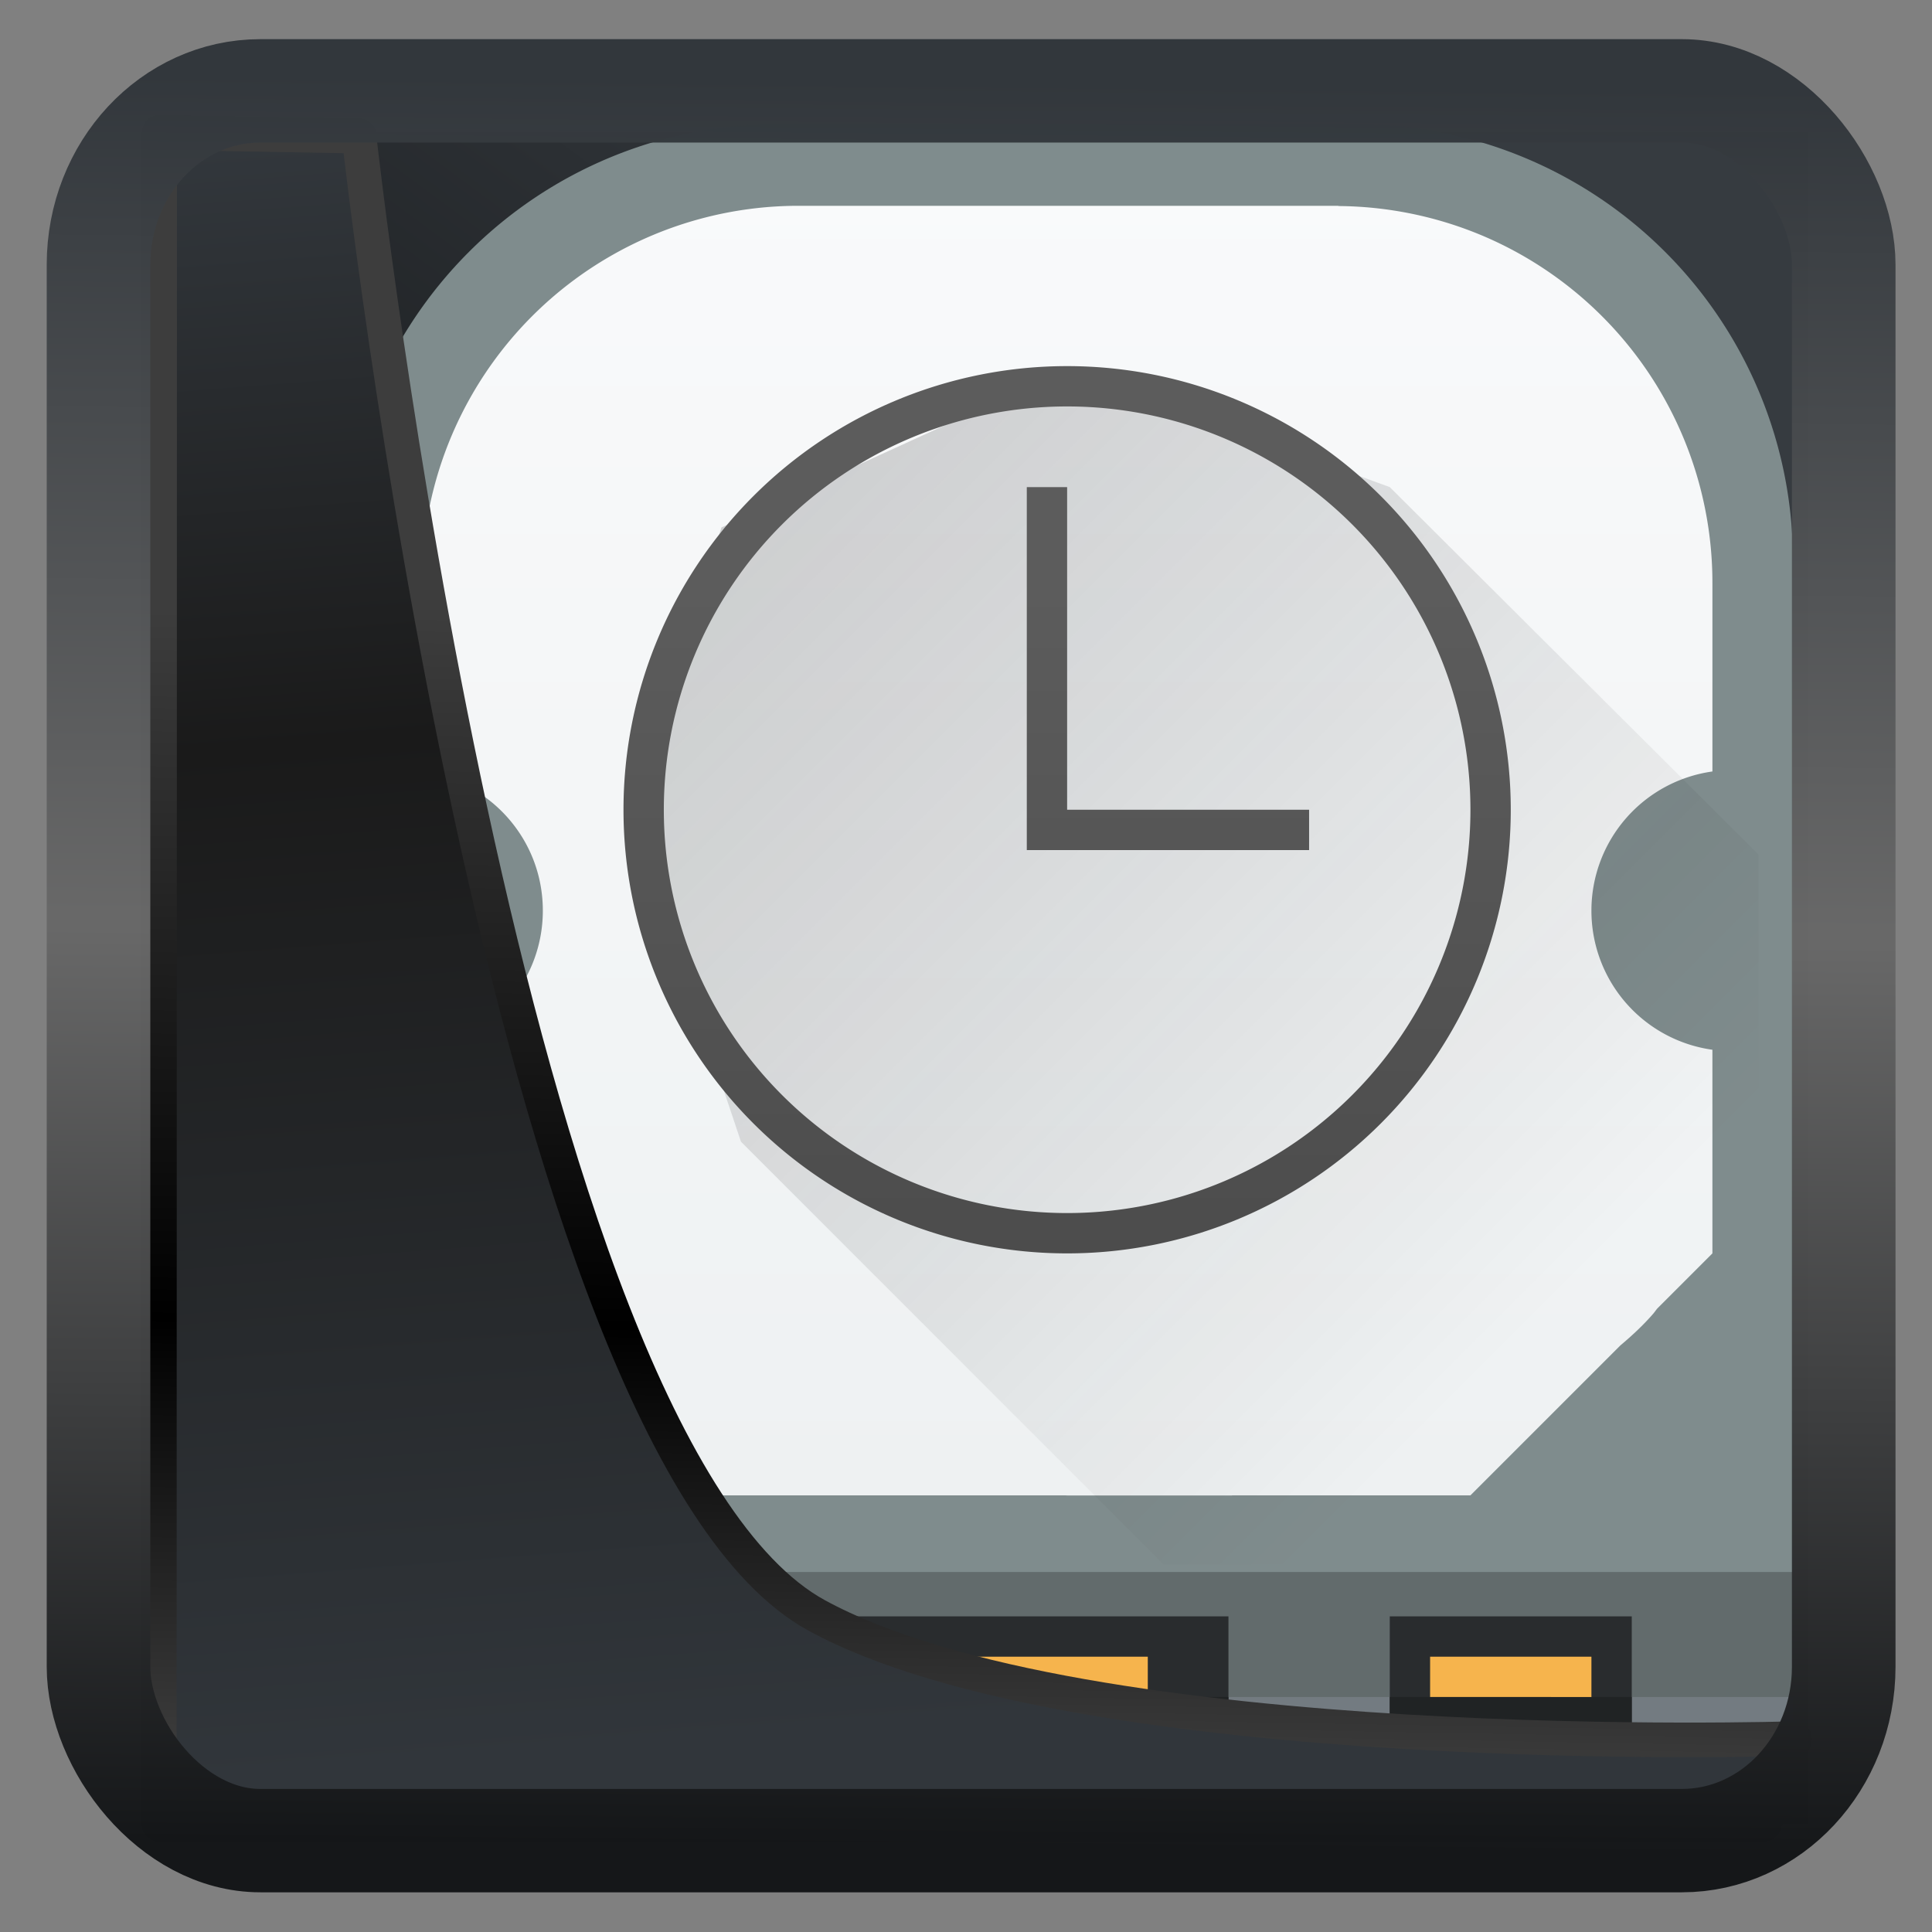 <svg width="32" height="32" version="1.1" viewBox="0 0 32 32" xmlns="http://www.w3.org/2000/svg" xmlns:xlink="http://www.w3.org/1999/xlink">
<rect x="0" y="0" width="32" height="32" fill="#808080" stroke="none"/>
<defs>
<linearGradient id="linearGradient3403" x1="6.949" x2="11.215" y1="4.555" y2="59.052" gradientUnits="userSpaceOnUse">
<stop style="stop-color:#32373c" offset="0"/>
<stop style="stop-color:#1a1a1a" offset=".368"/>
<stop style="stop-color:#31363b" offset="1"/>
</linearGradient>
<linearGradient id="linearGradient20558" x1="25.802" x2="25.111" y1="20.374" y2="58.913" gradientUnits="userSpaceOnUse">
<stop style="stop-color:#3d3d3d" offset="0"/>
<stop offset=".618"/>
<stop style="stop-color:#3d3d3d" offset="1"/>
</linearGradient>
<linearGradient id="linearGradient4557" x1="43.5" x2="44.142" y1="64.012" y2=".306" gradientTransform="translate(.361 -.13)" gradientUnits="userSpaceOnUse">
<stop style="stop-color:#141618" offset="0"/>
<stop style="stop-color:#686868" offset=".518"/>
<stop style="stop-color:#31363b" offset="1"/>
</linearGradient>
<linearGradient id="linearGradient919" x1="7.401" x2="33.063" y1="41.743" y2="7.107" gradientTransform="matrix(.656 0 0 .656 .261 .218)" gradientUnits="userSpaceOnUse">
<stop style="stop-opacity:.996" offset="0"/>
<stop style="stop-color:#353a3f;stop-opacity:.996" offset="1"/>
</linearGradient>
<linearGradient id="e" x1="388.42" x2="0" y1="543.8" y2="503.8" gradientTransform="matrix(1.125,0,0,1,-435.64,-499.8)" gradientUnits="userSpaceOnUse">
<stop stop-color="#7f8c8d" offset="0"/>
<stop stop-color="#afb0b3" offset="1"/>
</linearGradient>
<linearGradient id="f" x2="0" y1="38" y2="5" gradientTransform="translate(40)" gradientUnits="userSpaceOnUse">
<stop stop-color="#eef1f2" offset="0"/>
<stop stop-color="#f9fafb" offset="1"/>
</linearGradient>
<linearGradient id="g" x1="10" x2="24" y1="9" y2="23" gradientTransform="matrix(1.429 0 0 1.429 1.143 1.143)" gradientUnits="userSpaceOnUse">
<stop stop-color="#292c2f" offset="0"/>
<stop stop-opacity="0" offset="1"/>
</linearGradient>
<linearGradient id="h" x1="22" x2="22" y1="32" y2="10" gradientTransform="matrix(1.429 0 0 1.429 1.143 1.143)" gradientUnits="userSpaceOnUse">
<stop stop-color="#3e3e3e" offset="0"/>
<stop stop-color="#5c5c5c" offset="1"/>
</linearGradient>
</defs>
<rect x="2.335" y="2.197" width="27.596" height="28.008" ry="0" style="fill-rule:evenodd;fill:url(#linearGradient919)"/>
<g transform="matrix(.668 0 0 .668 1.643 -.616)">
<path d="m16.838 4a10.809 10.809 0 0 0-7.67 3.168 10.809 10.809 0 0 0-3.168 7.67v29.162h36v-14.227h-4e-3v-14.935a10.81 10.81 0 0 0-3.168-7.67 10.809 10.809 0 0 0-7.67-3.168z" style="fill:url(#e)"/>
<path d="m6 39.9h36v4.1h-36z" style="fill:#626b6c"/>
<path d="m6 43h36v1h-36z" style="fill:#737b81"/>
<g style="fill:#292c2e;stroke-width:.1">
<path d="m16 41h12v3h-12zm16 0h6v3h-6z"/>
</g>
<path d="m17.367 6.025a9.34 9.34 0 0 0-9.367 9.367v4.659c1.698 0.243 3 1.684 3 3.451a3.48 3.48 0 0 1-3 3.45v5.048l1.459 1.486 0.012 0.014c0.02 0.024 0.048 0.044 0.07 0.068l4.354 4.432h10.062l0.043 2e-3h4.088v-2e-3h5.912l3.719-3.719c0.292-0.245 0.567-0.502 0.81-0.781 0.037-0.043 0.068-0.09 0.104-0.133l1.367-1.367v-5.049a3.48 3.48 0 0 1-3-3.449 3.483 3.483 0 0 1 3-3.451v-4.658a9.345 9.345 0 0 0-5.715-8.633 9.376 9.376 0 0 0-3.547-0.729c-9e-3 -1e-3 -0.017-6e-3 -0.027-6e-3z" style="fill:url(#f)"/>
<path d="m18 42v1h8v-1zm15 0v1h3v1h1v-2z" style="fill:#f6b44d"/>
<g style="fill:#202324">
<path d="m16 43h12v1h-12zm16 0h6v1h-6z"/>
</g>
<path d="m26.394 39.714h14.749v-17.604l-9.143-9.11-8-2.92-8.571 3.92-2.229 7.143 2.713 8.088z" style="fill:url(#g);opacity:.2"/>
<path d="m24 10a11 11 0 0 0-11 11 11 11 0 0 0 11 11 11 11 0 0 0 11-11 11 11 0 0 0-11-11zm0 1a10 10 0 0 1 10 10 10 10 0 0 1-10 10 10 10 0 0 1-10-10 10 10 0 0 1 10-10zm-1 2v9h7v-1h-6v-8z" style="fill:url(#h);paint-order:stroke fill markers"/>
</g>
<path transform="matrix(.493 0 0 .493 .326 .234)" d="m4.704 3.982-0.013 56.82h53.904l1.022-2.866s-23.875 0.766-32.844-4.14c-10.516-5.753-15.372-49.697-15.372-49.697z" style="fill:url(#linearGradient3403);mix-blend-mode:normal;stroke-linejoin:round;stroke-width:1.162;stroke:url(#linearGradient20558)"/>
<rect transform="matrix(.462 0 0 .461 1.155 1.23)" x="1.032" y=".596" width="62.567" height="62.867" rx="5.803" ry="6.245" style="fill:none;stroke-linejoin:round;stroke-miterlimit:7.8;stroke-opacity:.995;stroke-width:3.714;stroke:url(#linearGradient4557)"/>
</svg>
